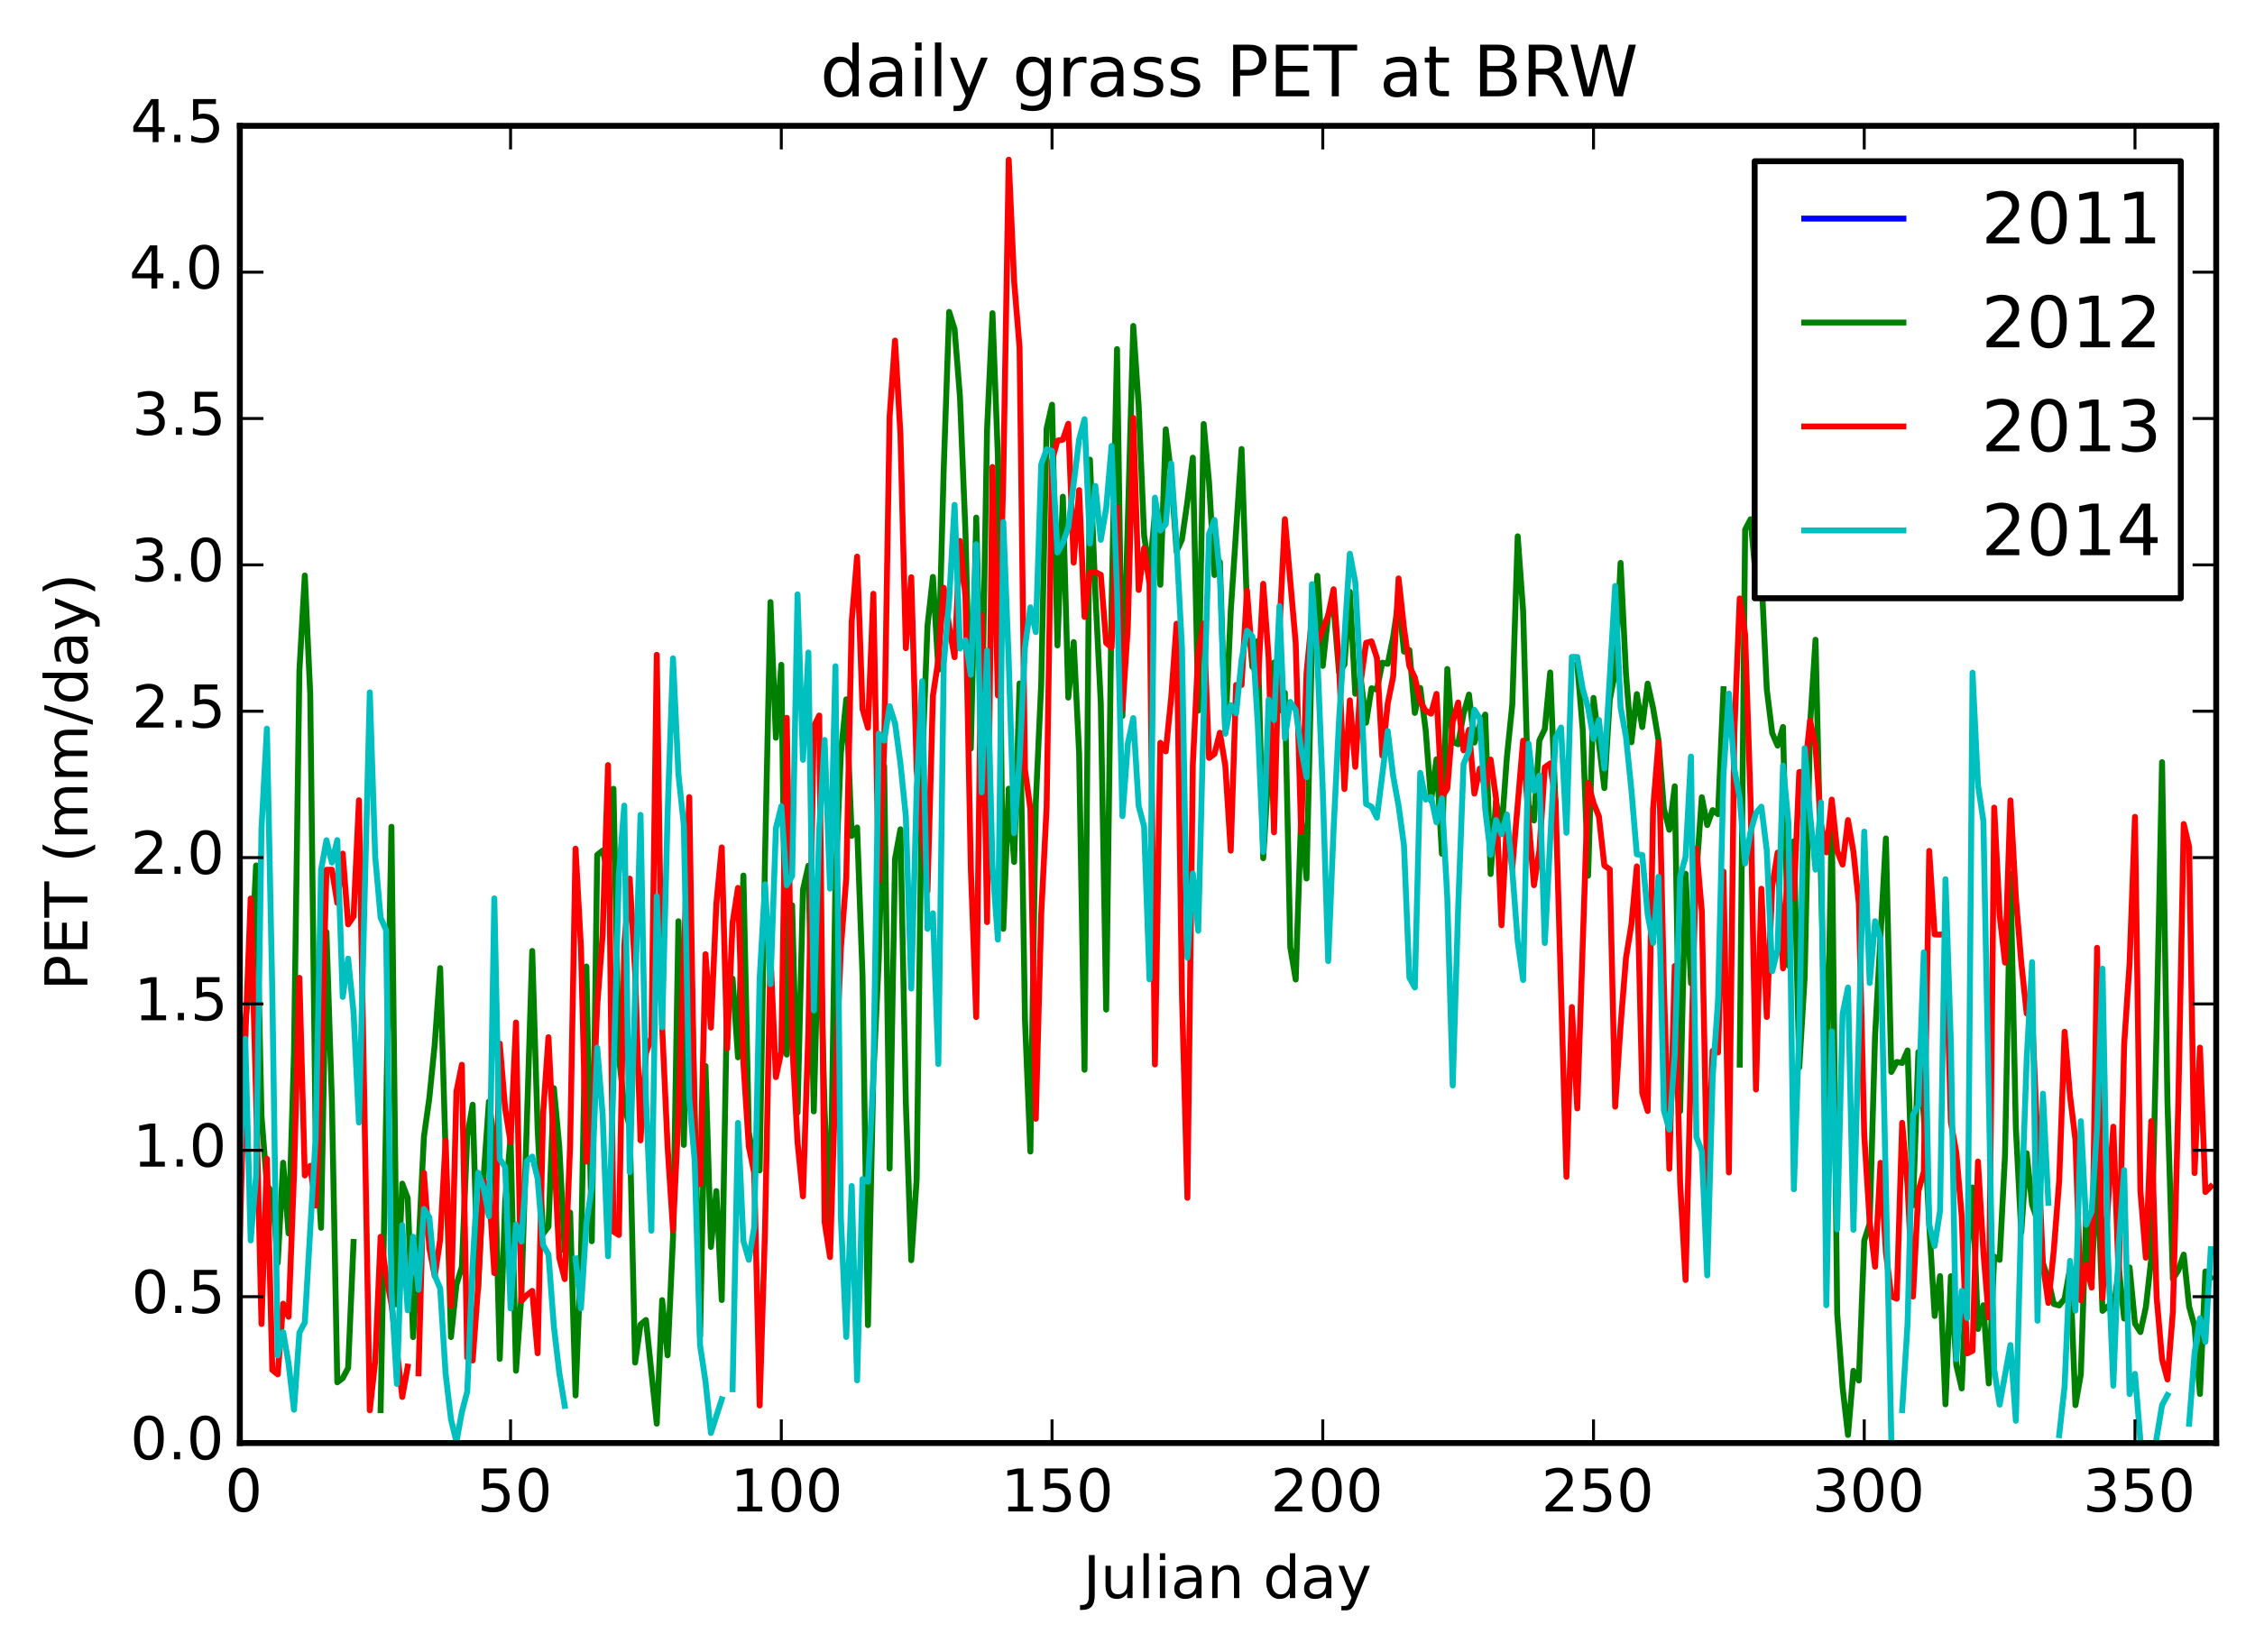 <?xml version="1.0" encoding="utf-8" standalone="no"?>
<!DOCTYPE svg PUBLIC "-//W3C//DTD SVG 1.1//EN"
  "http://www.w3.org/Graphics/SVG/1.1/DTD/svg11.dtd">
<!-- Created with matplotlib (http://matplotlib.org/) -->
<svg height="280pt" version="1.1" viewBox="0 0 382 280" width="382pt" xmlns="http://www.w3.org/2000/svg" xmlns:xlink="http://www.w3.org/1999/xlink">
 <defs>
  <style type="text/css">
*{stroke-linecap:butt;stroke-linejoin:round;}
  </style>
 </defs>
 <g id="figure_1">
  <g id="patch_1">
   <path d="
M0 280.074
L382.628 280.074
L382.628 0
L0 0
z
" style="fill:#ffffff;"/>
  </g>
  <g id="axes_1">
   <g id="patch_2">
    <path d="
M40.628 244.518
L375.428 244.518
L375.428 21.318
L40.628 21.318
z
" style="fill:#ffffff;"/>
   </g>
   <g id="line2d_1">
    <path clip-path="url(#p2d16512a00)" d="
M0 0" style="fill:none;stroke:#0000ff;stroke-linecap:square;"/>
   </g>
   <g id="line2d_2">
    <path clip-path="url(#p2d16512a00)" d="
M40.628 187.329
L41.545 173.123
L42.463 165.29
L43.38 146.646
L44.297 189.109
L45.214 200.816
L46.132 202.15
L47.049 213.991
L47.966 197.02
L48.883 208.997
L49.801 178.477
L50.718 113.66
L51.635 97.514
L52.553 117.61
L53.47 192.931
L54.387 208.055
L55.304 157.934
L56.221 186.453
L57.139 234.235
L58.056 233.523
L58.973 231.797
L59.891 210.441
M64.477 238.953
L66.311 140.096
L67.229 221.049
L68.146 200.562
L69.063 203.002
L69.981 226.57
L70.898 211.324
L71.815 192.63
L72.732 186.045
L73.65 176.884
L74.567 164.036
L76.401 226.563
L77.319 217.691
L78.236 214.668
L79.153 192.51
L80.07 187.184
L80.988 218.509
L81.905 199.705
L82.822 186.668
L83.739 193.632
L84.657 230.265
L85.574 203.57
L86.491 192.636
L87.408 232.264
L88.326 219.53
L90.16 161.134
L91.077 191.406
L91.995 209.071
L92.912 207.858
L93.829 184.389
L94.746 194.328
L95.664 211.998
L96.581 205.457
L97.498 236.46
L98.415 213.052
L99.333 163.771
L100.25 210.322
L101.167 144.864
L102.085 144.133
L103.002 147.777
L103.919 133.652
L104.836 178.839
L105.754 187.475
L106.671 190.847
L107.588 230.887
L108.505 224.438
L109.423 223.667
L111.257 241.246
L112.174 220.3
L113.092 229.665
L114.009 209.756
L114.926 156.105
L115.843 194.003
L116.761 149.31
L118.595 226.402
L119.513 180.631
L120.43 211.297
L121.347 201.826
L122.264 220.292
L123.182 168.418
L124.099 165.827
L125.016 179.168
L125.933 148.358
L126.851 191.826
L127.768 197.132
L128.685 198.334
L129.602 145.017
L130.52 102.02
L131.437 125.009
L132.354 112.648
L133.271 178.705
L134.189 153.385
L135.106 188.535
L136.023 150.776
L136.94 146.698
L137.858 188.325
L138.775 152.807
L139.692 188.193
L140.609 208.565
L141.527 149.423
L142.444 127.605
L143.361 118.502
L144.279 141.647
L145.196 140.214
L146.113 165.388
L147.03 224.55
L147.948 182.238
L148.865 162.591
L149.782 129.813
L150.699 198.007
L151.617 145.52
L152.534 140.524
L153.451 186.87
L154.368 213.544
L155.286 199.79
L156.203 130.012
L157.12 106.029
L158.037 97.752
L158.955 113.501
L159.872 79.29
L160.789 52.846
L161.706 55.767
L162.624 67.326
L163.541 89.866
L164.458 126.855
L165.376 87.705
L166.293 124.654
L167.21 72.744
L168.127 53.07
L169.045 77.424
L169.962 157.391
L170.879 133.641
L171.796 146.055
L172.714 115.809
L173.631 172.8
L174.548 195.131
L175.465 136.017
L176.383 115.899
L177.3 72.593
L178.217 68.576
L179.134 109.368
L180.052 84.165
L180.969 118.211
L181.886 108.798
L182.803 127.617
L183.721 181.273
L184.638 77.888
L185.555 100.534
L186.473 119.113
L187.39 171.075
L188.307 102.016
L189.224 59.153
L190.142 121.321
L191.976 55.228
L192.893 68.767
L193.811 90.697
L194.728 97.209
L195.645 86.902
L196.562 99.091
L197.48 72.743
L198.397 80.433
L199.314 93.429
L200.231 91.397
L201.149 84.969
L202.066 77.551
L202.983 120.416
L203.9 71.838
L204.818 81.772
L205.735 97.439
L206.652 95.229
L207.569 124.154
L208.487 103.607
L210.321 76.083
L211.239 102.899
L212.156 112.999
L213.073 108.612
L213.99 145.422
L214.908 130.241
L215.825 112.267
L216.742 120.403
L217.659 117.399
L218.577 160.527
L219.494 165.983
L220.411 138.446
L221.328 148.865
L222.246 109.098
L223.163 97.563
L224.08 112.827
L224.997 104.206
L225.915 102.894
L226.832 113.917
L227.749 112.613
L228.666 100.282
L229.584 117.564
L230.501 114.875
L231.418 122.46
L232.336 116.631
L233.253 116.845
L234.17 112.282
L235.087 112.483
L236.005 107.91
L236.922 101.77
L237.839 110.412
L238.756 110.158
L239.674 120.805
L240.591 116.568
L241.508 123.688
L242.425 135.673
L243.343 128.661
L244.26 144.671
L245.177 113.356
L246.094 125.702
L247.012 126.116
L247.929 120.91
L248.846 117.689
L249.763 125.827
L250.681 122.837
L251.598 121.079
L252.515 148.099
L253.433 135.75
L254.35 140.938
L255.267 128.325
L256.184 119.371
L257.102 90.873
L258.019 103.543
L258.936 136.444
L259.853 139.036
L260.771 125.463
L261.688 123.558
L262.605 113.949
L263.522 136.71
M267.191 112.632
L268.109 123.549
L269.026 148.392
L269.943 118.257
L271.778 133.539
L272.695 118.601
L273.612 113.868
L274.529 95.383
L275.447 114.204
L276.364 125.774
L277.281 117.616
L278.199 123.205
L279.116 115.833
L280.033 119.962
L280.95 125.433
L281.868 137.029
L282.785 140.603
L283.702 133.227
L284.619 188.293
L285.537 148.045
L286.454 166.617
L287.371 148.052
L288.288 135.088
L289.206 139.809
L290.123 137.271
L291.04 137.969
L291.957 116.777
M294.709 180.399
L295.626 89.748
L296.544 87.987
L297.461 98.095
L298.378 97.195
L299.296 116.824
L300.213 124.212
L301.13 126.349
L302.047 123.181
L302.965 163.624
L303.882 142.556
L304.799 180.866
L305.716 165.555
L306.634 122.753
L307.551 108.399
L309.385 188.044
L310.303 138.767
L311.22 222.504
L312.137 235.07
L313.054 243.16
L313.972 232.278
L314.889 233.932
L315.806 210.207
L316.723 207.326
L317.641 175.474
L319.475 142.073
L320.393 181.641
L321.31 179.943
L322.227 180.115
L323.144 177.991
L324.062 204.241
L324.979 178.258
L325.896 189.206
L326.813 207.443
L327.731 222.986
L328.648 216.226
L329.565 237.96
L330.482 216.255
L331.4 231.303
L332.317 235.274
L333.234 212.938
L334.151 201.213
L335.069 225.201
L335.986 221.171
L336.903 234.428
L337.82 212.93
L338.738 213.485
L339.655 195.703
L340.572 148.04
L341.489 191.147
L342.407 208.827
L343.324 195.414
L344.241 204.14
L345.159 206.818
L346.076 214.071
L346.993 216.819
L347.91 220.959
L348.828 221.201
L349.745 220.062
L350.662 214.94
L351.579 238.105
L352.497 232.872
L353.414 205.511
L354.331 216.779
L355.248 197.237
L356.166 222.124
L357.083 221.352
L358 222.522
L358.917 214.754
L359.835 223.424
L360.752 214.76
L361.669 224.278
L362.586 225.723
L363.504 221.534
L364.421 213.363
L365.338 174.081
L366.256 129.15
L367.173 186.844
L368.09 216.716
L369.007 215.261
L369.925 212.596
L370.842 221.396
L371.759 224.723
L372.676 236.222
L373.594 215.44
L374.511 216.531
L374.511 216.531" style="fill:none;stroke:#008000;stroke-linecap:square;"/>
   </g>
   <g id="line2d_3">
    <path clip-path="url(#p2d16512a00)" d="
M40.628 209.595
L41.545 176.226
L42.463 152.255
L43.38 185.87
L44.297 224.347
L45.214 196.348
L46.132 232.144
L47.049 232.884
L47.966 220.905
L48.883 223.124
L49.801 199.096
L50.718 165.687
L51.635 199.181
L52.553 197.556
L53.47 204.298
L54.387 181.187
L55.304 147.386
L56.221 147.361
L57.139 152.99
L58.056 144.642
L58.973 156.642
L59.891 155.294
L60.808 135.602
L62.642 238.974
L63.56 230.664
L64.477 209.568
L65.394 216.024
L66.311 220.985
L68.146 236.717
L69.063 231.573
M70.898 232.715
L71.815 198.749
L72.732 211.486
L73.65 216.236
L74.567 210.04
L75.484 193.286
L76.401 221.288
L77.319 184.967
L78.236 180.423
L79.153 230.046
L80.07 230.537
L80.988 218.011
L81.905 200.084
L82.822 201.304
L83.739 215.724
L84.657 176.831
L85.574 187.878
L86.491 193.558
L87.408 173.264
L88.326 220.469
L89.243 219.465
L90.16 218.732
L91.077 229.307
L91.995 188.823
L92.912 175.756
L94.746 213.148
L95.664 216.741
L96.581 194.118
L97.498 143.806
L98.415 160.519
L99.333 196.826
L100.25 192.796
L101.167 170.431
L102.085 158.351
L103.002 129.648
L103.919 208.685
L104.836 209.268
L105.754 160.176
L106.671 148.878
L107.588 164.674
L108.505 193.235
L109.423 178.48
L110.34 175.81
L111.257 110.951
L112.174 174.094
L113.092 194.324
L114.009 208.429
L114.926 189.086
L116.761 135.065
L117.678 192.087
L118.595 200.661
L119.513 161.679
L120.43 174.129
L121.347 153.149
L122.264 143.594
L123.182 177.656
L124.099 156.351
L125.016 150.451
L125.933 180.153
L126.851 194.28
L127.768 198.763
L128.685 238.155
L129.602 208.114
L130.52 161.707
L131.437 182.522
L132.354 178.185
L133.271 121.627
L134.189 176.658
L135.106 193.579
L136.023 202.719
L136.94 174.732
L137.858 123.087
L138.775 121.237
L139.692 207.084
L140.609 213.009
L141.527 183.247
L142.444 160.69
L143.361 148.729
L144.279 105.347
L145.196 94.316
L146.113 120.145
L147.03 123.323
L147.948 100.616
L148.865 149.286
L149.782 126.313
L150.699 70.623
L151.617 57.71
L152.534 73.532
L153.451 109.838
L154.368 97.813
L155.286 130.467
L157.12 150.979
L158.037 117.876
L158.955 111.847
L159.872 99.594
L160.789 106.25
L161.706 111.36
L162.624 91.663
L163.541 100.973
L164.458 147.137
L165.376 172.342
L166.293 104.201
L167.21 156.251
L168.127 79.13
L169.045 117.85
L169.962 80.644
L170.879 27.059
L171.796 47.708
L172.714 58.909
L173.631 130.432
L174.548 137.05
L175.465 189.576
L176.383 154.927
L177.3 136.765
L178.217 78.029
L179.134 74.667
L180.052 74.49
L180.969 71.808
L181.886 95.34
L182.803 83.049
L183.721 104.537
L184.638 96.993
L185.555 96.942
L186.473 97.393
L187.39 108.956
L188.307 109.704
L189.224 85.922
L190.142 120.242
L191.059 106.161
L191.976 70.808
L192.893 99.968
L193.811 92.882
L194.728 98.87
L195.645 180.367
L196.562 125.861
L197.48 127.319
L198.397 118.281
L199.314 105.686
L200.231 168.821
L201.149 202.971
L202.066 129.546
L202.983 110.594
L203.9 105.664
L204.818 128.424
L205.735 127.75
L206.652 124.163
L207.569 129.753
L208.487 144.142
L209.404 116.071
L210.321 116.067
L211.239 100.077
L212.156 111.777
L213.073 116.176
L213.99 98.92
L214.908 111.535
L215.825 141.037
L216.742 106.566
L217.659 87.972
L219.494 108.962
L220.411 140.965
L221.328 114.052
L222.246 104.571
L223.163 109.047
L224.997 104.269
L225.915 99.849
L226.832 112.669
L227.749 133.697
L228.666 118.678
L229.584 129.939
L230.501 115.584
L231.418 108.927
L232.336 108.672
L233.253 111.489
L234.17 128.053
L235.087 119.179
L236.005 114.636
L236.922 98.017
L237.839 106.428
L238.756 112.91
L239.674 114.792
L240.591 118.887
L241.508 120.461
L242.425 120.924
L243.343 117.57
L244.26 135.087
L245.177 133.611
L246.094 122.318
L247.012 119.036
L247.929 127.15
L248.846 123.663
L249.763 134.467
L250.681 130.232
L251.598 133.468
L252.515 128.708
L253.433 135.309
L254.35 156.785
L255.267 139.389
L256.184 147.067
L258.019 125.503
L258.936 138.883
L259.853 150
L260.771 144.158
L261.688 130.027
L262.605 129.362
L263.522 135.932
L265.357 199.417
L266.274 170.637
L267.191 187.825
L269.026 132.656
L269.943 136.062
L270.86 138.358
L271.778 146.653
L272.695 147.308
L273.612 187.525
L274.529 173.802
L275.447 162.294
L276.364 156.648
L277.281 146.801
L278.199 185.2
L279.116 188.251
L280.033 137.092
L280.95 125.781
L281.868 166.915
L282.785 198.046
L283.702 163.683
L284.619 200.523
L285.537 216.893
L287.371 143.753
L288.288 154.415
L289.206 201.524
L290.123 178.076
L291.04 178.344
L291.957 147.68
L292.875 198.669
L293.792 124.346
L294.709 101.399
L295.626 107.486
L296.544 135.644
L297.461 184.615
L298.378 150.601
L299.296 172.322
L300.213 150.17
L301.13 144.475
L302.047 164.094
L302.965 144.192
L303.882 152.209
L304.799 130.82
L305.716 130.736
L306.634 122.098
L307.551 126.505
L308.468 139.542
L309.385 144.434
L310.303 135.489
L311.22 144.217
L312.137 146.501
L313.054 138.965
L313.972 144.295
L314.889 153.051
L315.806 192.336
L316.723 206.944
L317.641 214.64
L318.558 197.037
L319.475 212.234
L320.393 219.674
L321.31 220.063
L322.227 190.264
L323.144 200.892
L324.062 219.707
L324.979 201.836
L325.896 198.556
L326.813 144.183
L327.731 158.342
L328.648 158.377
L329.565 158.238
L330.482 190.164
L331.4 195.311
L332.317 206.083
L333.234 229.338
L334.151 228.901
L335.069 196.822
L335.986 212.139
L336.903 223.246
L337.82 136.843
L338.738 154.999
L339.655 163.109
L340.572 135.624
L341.489 152.066
L342.407 163.145
L343.324 171.733
L344.241 172.324
L346.076 214.316
L346.993 220.783
L347.91 211.945
L348.828 200.098
L349.745 174.827
L350.662 185.66
L351.579 193.159
L352.497 220.35
L353.414 214.306
L354.331 218.184
L355.248 160.607
L356.166 219.964
L357.083 204.248
L358 190.912
L358.917 216.731
L359.835 176.99
L360.752 163.208
L361.669 138.411
L362.586 201.76
L363.504 213.116
L364.421 189.989
L365.338 219.856
L366.256 230.322
L367.173 233.747
L368.09 222.262
L369.007 186.903
L369.925 139.627
L370.842 143.49
L371.759 198.772
L372.676 177.512
L373.594 201.987
L374.511 201.059
L374.511 201.059" style="fill:none;stroke:#ff0000;stroke-linecap:square;"/>
   </g>
   <g id="line2d_4">
    <path clip-path="url(#p2d16512a00)" d="
M40.628 198.012
L41.545 176.025
L42.463 210.199
L43.38 199.19
L44.297 140.364
L45.214 123.461
L46.132 168.223
L47.049 229.685
L47.966 225.721
L48.883 231.024
L49.801 238.879
L50.718 225.823
L51.635 224.074
L53.47 192.782
L54.387 147.394
L55.304 142.373
L56.221 146.166
L57.139 142.359
L58.056 168.924
L58.973 162.432
L59.891 171.524
L60.808 190.216
L62.642 117.319
L63.56 145.154
L64.477 155.502
L65.394 157.555
L66.311 218.905
L67.229 234.503
L68.146 207.6
L69.063 222.028
L69.981 209.57
L70.898 218.548
L71.815 204.858
L72.732 206.285
L73.65 216.141
L74.567 218.325
L75.484 232.756
L76.401 240.527
L77.319 244.31
L78.236 239.292
L79.153 235.798
L80.07 214.186
L80.988 198.712
L81.905 201.193
L82.822 206.087
L83.739 152.229
L84.657 196.4
L85.574 197.764
L86.491 221.716
L87.408 207.479
L88.326 210.377
L89.243 196.757
L90.16 195.985
L91.077 199.719
L91.995 210.933
L92.912 212.589
L93.829 224.821
L94.746 232.626
L95.664 238.217
M97.498 213.251
L98.415 221.699
L99.333 207.315
L100.25 201.149
L101.167 177.521
L102.085 188.825
L103.002 212.873
L103.919 183.089
L104.836 148.16
L105.754 136.506
L106.671 198.628
L108.505 138.076
L109.423 185.956
L110.34 208.544
L111.257 151.862
L112.174 174.081
L113.092 137.882
L114.009 111.557
L114.926 131.204
L115.843 139.866
L116.761 186.098
L117.678 196.673
L118.595 227.976
L119.513 234.102
L120.43 242.822
L122.264 237.115
M124.099 235.404
L125.016 190.27
L125.933 210.263
L126.851 213.476
L127.768 207.925
L128.685 165.892
L129.602 149.827
L130.52 166.76
L131.437 140.363
L132.354 136.615
L133.271 150.005
L134.189 148.447
L135.106 100.721
L136.023 128.747
L136.94 110.566
L137.858 171.213
L138.775 140.483
L139.692 125.389
L140.609 150.584
L141.527 112.896
L142.444 206.415
L143.361 226.55
L144.279 200.973
L145.196 233.898
L146.113 199.803
L147.03 200.241
L147.948 182.53
L148.865 124.324
L149.782 125.507
L150.699 119.66
L151.617 122.553
L152.534 129.357
L153.451 138.336
L154.368 167.506
L155.286 133.774
L156.203 115.441
L157.12 157.386
L158.037 154.755
L158.955 180.303
L159.872 112.565
L160.789 101.685
L161.706 85.549
L162.624 109.904
L163.541 108.492
L164.458 114.339
L165.376 92.213
L166.293 134.276
L167.21 110.233
L168.127 146.722
L169.045 159.209
L169.962 88.459
L170.879 112.046
L171.796 141.174
L172.714 128.813
L173.631 109.658
L174.548 102.898
L175.465 107.111
L176.383 78.692
L177.3 76.145
L178.217 76.406
L179.134 93.623
L180.052 92.014
L180.969 89.373
L182.803 74.467
L183.721 71.027
L184.638 92.105
L185.555 82.345
L186.473 91.475
L187.39 86.109
L188.307 75.56
L189.224 100.043
L190.142 138.304
L191.059 126.004
L191.976 121.671
L192.893 136.572
L193.811 140.063
L194.728 165.944
L195.645 84.319
L196.562 89.905
L197.48 88.813
L198.397 78.531
L199.314 92.389
L200.231 109.935
L201.149 162.28
L202.066 148.005
L202.983 157.72
L203.9 121.315
L204.818 90.459
L205.735 88.106
L206.652 97.442
L207.569 124.334
L208.487 119.49
L209.404 120.87
L210.321 111.838
L211.239 106.871
L212.156 107.862
L213.073 122.737
L213.99 144.373
L214.908 118.537
L215.825 122.006
L216.742 102.695
L217.659 125.095
L218.577 118.943
L219.494 120.296
L220.411 126.815
L221.328 131.685
L222.246 98.981
L223.163 111.319
L224.08 133.892
L224.997 162.856
L225.915 140.401
L226.832 122.103
L228.666 93.823
L229.584 98.619
L230.501 115.642
L231.418 136.243
L232.336 136.7
L233.253 138.549
L235.087 123.869
L236.005 131.517
L236.922 136.533
L237.839 143.298
L238.756 165.678
L239.674 167.329
L240.591 130.96
L241.508 135.491
L242.425 135.038
L243.343 139.343
L244.26 135.272
L245.177 152.283
L246.094 183.938
L247.012 153.979
L247.929 129.462
L248.846 127.253
L249.763 120.289
L250.681 121.744
L251.598 137.123
L252.515 144.84
L253.433 138.956
L254.35 141.367
L255.267 138.018
L256.184 147.469
L257.102 159.55
L258.019 166.075
L258.936 126.009
L259.853 134.007
L260.771 131.41
L261.688 159.798
L263.522 125.043
L264.44 123.284
L265.357 141.118
L266.274 111.309
L267.191 111.324
L268.109 116.701
L269.026 119.953
L269.943 125.211
L270.86 121.993
L271.778 130.215
L273.612 99.288
L274.529 119.876
L275.447 124.867
L276.364 133.902
L277.281 144.77
L278.199 144.864
L279.116 154.956
L280.033 159.788
L280.95 148.556
L281.868 188.177
L282.785 191.417
L283.702 178.733
L284.619 148.542
L285.537 145.187
L286.454 128.194
L287.371 192.688
L288.288 195.018
L289.206 216.118
L290.123 182.579
L291.04 169.51
L291.957 131.219
L292.875 117.516
L293.792 130.226
L294.709 135.288
L295.626 146.321
L296.544 140.977
L297.461 137.771
L298.378 136.686
L299.296 144.096
L300.213 164.575
L301.13 160.95
L302.047 129.731
L302.965 139.469
L303.882 201.529
L304.799 174.197
L305.716 126.781
L306.634 138.058
L307.551 147.371
L308.468 135.968
L309.385 221.171
L310.303 174.786
L311.22 208.327
L312.137 171.82
L313.054 167.33
L313.972 208.383
L315.806 140.907
L316.723 166.564
L317.641 156.096
L318.558 159.049
L320.393 243.864
M322.227 238.941
L323.144 224.298
L324.062 188.911
L324.979 187.335
L325.896 161.368
L326.813 207.627
L327.731 211.117
L328.648 205.149
L329.565 148.988
L330.482 176.703
L331.4 230.299
L332.317 218.743
L333.234 223.345
L334.151 113.988
L335.069 132.965
L335.986 139.1
L337.82 232.032
L338.738 238.015
L340.572 227.916
L341.489 240.747
L342.407 205.374
L343.324 179.447
L344.241 163.032
L345.159 223.791
L346.076 185.314
L346.993 203.807
M348.828 243.177
L349.745 234.912
L350.662 213.653
L351.579 222.091
L352.497 189.99
L353.414 207.526
L354.331 205.271
L355.248 191.083
L356.166 164.141
L357.083 212.643
L358 234.802
L358.917 210.806
L359.835 198.26
L360.752 236.222
L361.669 232.801
L362.586 244.083
M365.338 243.589
L366.256 238.097
L367.173 236.402
M370.842 241.256
L371.759 229.286
L372.676 223.38
L373.594 227.37
L374.511 211.667
L374.511 211.667" style="fill:none;stroke:#00bfbf;stroke-linecap:square;"/>
   </g>
   <g id="patch_3">
    <path d="
M40.628 244.518
L40.628 21.318" style="fill:none;stroke:#000000;stroke-linecap:square;stroke-linejoin:miter;"/>
   </g>
   <g id="patch_4">
    <path d="
M375.428 244.518
L375.428 21.318" style="fill:none;stroke:#000000;stroke-linecap:square;stroke-linejoin:miter;"/>
   </g>
   <g id="patch_5">
    <path d="
M40.628 21.318
L375.428 21.318" style="fill:none;stroke:#000000;stroke-linecap:square;stroke-linejoin:miter;"/>
   </g>
   <g id="patch_6">
    <path d="
M40.628 244.518
L375.428 244.518" style="fill:none;stroke:#000000;stroke-linecap:square;stroke-linejoin:miter;"/>
   </g>
   <g id="matplotlib.axis_1">
    <g id="xtick_1">
     <g id="line2d_5">
      <defs>
       <path d="
M0 0
L0 -4" id="mc7db9fdffb" style="stroke:#000000;stroke-width:0.5;"/>
      </defs>
      <g>
       <use style="stroke:#000000;stroke-width:0.5;" x="40.628" xlink:href="#mc7db9fdffb" y="244.518"/>
      </g>
     </g>
     <g id="line2d_6">
      <defs>
       <path d="
M0 0
L0 4" id="m5a7d422ac3" style="stroke:#000000;stroke-width:0.5;"/>
      </defs>
      <g>
       <use style="stroke:#000000;stroke-width:0.5;" x="40.628" xlink:href="#m5a7d422ac3" y="21.318"/>
      </g>
     </g>
     <g id="text_1">
      <!-- 0 -->
      <defs>
       <path d="
M31.781 66.406
Q24.172 66.406 20.328 58.906
Q16.5 51.422 16.5 36.375
Q16.5 21.391 20.328 13.891
Q24.172 6.391 31.781 6.391
Q39.453 6.391 43.281 13.891
Q47.125 21.391 47.125 36.375
Q47.125 51.422 43.281 58.906
Q39.453 66.406 31.781 66.406
M31.781 74.219
Q44.047 74.219 50.516 64.516
Q56.984 54.828 56.984 36.375
Q56.984 17.969 50.516 8.266
Q44.047 -1.422 31.781 -1.422
Q19.531 -1.422 13.062 8.266
Q6.594 17.969 6.594 36.375
Q6.594 54.828 13.062 64.516
Q19.531 74.219 31.781 74.219" id="BitstreamVeraSans-Roman-30"/>
      </defs>
      <g transform="translate(38.109 256.117)scale(0.1 -0.1)">
       <use xlink:href="#BitstreamVeraSans-Roman-30"/>
      </g>
     </g>
    </g>
    <g id="xtick_2">
     <g id="line2d_7">
      <g>
       <use style="stroke:#000000;stroke-width:0.5;" x="86.491" xlink:href="#mc7db9fdffb" y="244.518"/>
      </g>
     </g>
     <g id="line2d_8">
      <g>
       <use style="stroke:#000000;stroke-width:0.5;" x="86.491" xlink:href="#m5a7d422ac3" y="21.318"/>
      </g>
     </g>
     <g id="text_2">
      <!-- 50 -->
      <defs>
       <path d="
M10.797 72.906
L49.516 72.906
L49.516 64.594
L19.828 64.594
L19.828 46.734
Q21.969 47.469 24.109 47.828
Q26.266 48.188 28.422 48.188
Q40.625 48.188 47.75 41.5
Q54.891 34.812 54.891 23.391
Q54.891 11.625 47.562 5.094
Q40.234 -1.422 26.906 -1.422
Q22.312 -1.422 17.547 -0.641
Q12.797 0.141 7.719 1.703
L7.719 11.625
Q12.109 9.234 16.797 8.062
Q21.484 6.891 26.703 6.891
Q35.156 6.891 40.078 11.328
Q45.016 15.766 45.016 23.391
Q45.016 31 40.078 35.438
Q35.156 39.891 26.703 39.891
Q22.75 39.891 18.812 39.016
Q14.891 38.141 10.797 36.281
z
" id="BitstreamVeraSans-Roman-35"/>
      </defs>
      <g transform="translate(80.847 256.117)scale(0.1 -0.1)">
       <use xlink:href="#BitstreamVeraSans-Roman-35"/>
       <use x="63.623" xlink:href="#BitstreamVeraSans-Roman-30"/>
      </g>
     </g>
    </g>
    <g id="xtick_3">
     <g id="line2d_9">
      <g>
       <use style="stroke:#000000;stroke-width:0.5;" x="132.354" xlink:href="#mc7db9fdffb" y="244.518"/>
      </g>
     </g>
     <g id="line2d_10">
      <g>
       <use style="stroke:#000000;stroke-width:0.5;" x="132.354" xlink:href="#m5a7d422ac3" y="21.318"/>
      </g>
     </g>
     <g id="text_3">
      <!-- 100 -->
      <defs>
       <path d="
M12.406 8.297
L28.516 8.297
L28.516 63.922
L10.984 60.406
L10.984 69.391
L28.422 72.906
L38.281 72.906
L38.281 8.297
L54.391 8.297
L54.391 0
L12.406 0
z
" id="BitstreamVeraSans-Roman-31"/>
      </defs>
      <g transform="translate(123.692 256.117)scale(0.1 -0.1)">
       <use xlink:href="#BitstreamVeraSans-Roman-31"/>
       <use x="63.623" xlink:href="#BitstreamVeraSans-Roman-30"/>
       <use x="127.246" xlink:href="#BitstreamVeraSans-Roman-30"/>
      </g>
     </g>
    </g>
    <g id="xtick_4">
     <g id="line2d_11">
      <g>
       <use style="stroke:#000000;stroke-width:0.5;" x="178.217" xlink:href="#mc7db9fdffb" y="244.518"/>
      </g>
     </g>
     <g id="line2d_12">
      <g>
       <use style="stroke:#000000;stroke-width:0.5;" x="178.217" xlink:href="#m5a7d422ac3" y="21.318"/>
      </g>
     </g>
     <g id="text_4">
      <!-- 150 -->
      <g transform="translate(169.555 256.117)scale(0.1 -0.1)">
       <use xlink:href="#BitstreamVeraSans-Roman-31"/>
       <use x="63.623" xlink:href="#BitstreamVeraSans-Roman-35"/>
       <use x="127.246" xlink:href="#BitstreamVeraSans-Roman-30"/>
      </g>
     </g>
    </g>
    <g id="xtick_5">
     <g id="line2d_13">
      <g>
       <use style="stroke:#000000;stroke-width:0.5;" x="224.08" xlink:href="#mc7db9fdffb" y="244.518"/>
      </g>
     </g>
     <g id="line2d_14">
      <g>
       <use style="stroke:#000000;stroke-width:0.5;" x="224.08" xlink:href="#m5a7d422ac3" y="21.318"/>
      </g>
     </g>
     <g id="text_5">
      <!-- 200 -->
      <defs>
       <path d="
M19.188 8.297
L53.609 8.297
L53.609 0
L7.328 0
L7.328 8.297
Q12.938 14.109 22.625 23.891
Q32.328 33.688 34.812 36.531
Q39.547 41.844 41.422 45.531
Q43.312 49.219 43.312 52.781
Q43.312 58.594 39.234 62.25
Q35.156 65.922 28.609 65.922
Q23.969 65.922 18.812 64.312
Q13.672 62.703 7.812 59.422
L7.812 69.391
Q13.766 71.781 18.938 73
Q24.125 74.219 28.422 74.219
Q39.75 74.219 46.484 68.547
Q53.219 62.891 53.219 53.422
Q53.219 48.922 51.531 44.891
Q49.859 40.875 45.406 35.406
Q44.188 33.984 37.641 27.219
Q31.109 20.453 19.188 8.297" id="BitstreamVeraSans-Roman-32"/>
      </defs>
      <g transform="translate(215.235 256.117)scale(0.1 -0.1)">
       <use xlink:href="#BitstreamVeraSans-Roman-32"/>
       <use x="63.623" xlink:href="#BitstreamVeraSans-Roman-30"/>
       <use x="127.246" xlink:href="#BitstreamVeraSans-Roman-30"/>
      </g>
     </g>
    </g>
    <g id="xtick_6">
     <g id="line2d_15">
      <g>
       <use style="stroke:#000000;stroke-width:0.5;" x="269.943" xlink:href="#mc7db9fdffb" y="244.518"/>
      </g>
     </g>
     <g id="line2d_16">
      <g>
       <use style="stroke:#000000;stroke-width:0.5;" x="269.943" xlink:href="#m5a7d422ac3" y="21.318"/>
      </g>
     </g>
     <g id="text_6">
      <!-- 250 -->
      <g transform="translate(261.098 256.117)scale(0.1 -0.1)">
       <use xlink:href="#BitstreamVeraSans-Roman-32"/>
       <use x="63.623" xlink:href="#BitstreamVeraSans-Roman-35"/>
       <use x="127.246" xlink:href="#BitstreamVeraSans-Roman-30"/>
      </g>
     </g>
    </g>
    <g id="xtick_7">
     <g id="line2d_17">
      <g>
       <use style="stroke:#000000;stroke-width:0.5;" x="315.806" xlink:href="#mc7db9fdffb" y="244.518"/>
      </g>
     </g>
     <g id="line2d_18">
      <g>
       <use style="stroke:#000000;stroke-width:0.5;" x="315.806" xlink:href="#m5a7d422ac3" y="21.318"/>
      </g>
     </g>
     <g id="text_7">
      <!-- 300 -->
      <defs>
       <path d="
M40.578 39.312
Q47.656 37.797 51.625 33
Q55.609 28.219 55.609 21.188
Q55.609 10.406 48.188 4.484
Q40.766 -1.422 27.094 -1.422
Q22.516 -1.422 17.656 -0.516
Q12.797 0.391 7.625 2.203
L7.625 11.719
Q11.719 9.328 16.594 8.109
Q21.484 6.891 26.812 6.891
Q36.078 6.891 40.938 10.547
Q45.797 14.203 45.797 21.188
Q45.797 27.641 41.281 31.266
Q36.766 34.906 28.719 34.906
L20.219 34.906
L20.219 43.016
L29.109 43.016
Q36.375 43.016 40.234 45.922
Q44.094 48.828 44.094 54.297
Q44.094 59.906 40.109 62.906
Q36.141 65.922 28.719 65.922
Q24.656 65.922 20.016 65.031
Q15.375 64.156 9.812 62.312
L9.812 71.094
Q15.438 72.656 20.344 73.438
Q25.25 74.219 29.594 74.219
Q40.828 74.219 47.359 69.109
Q53.906 64.016 53.906 55.328
Q53.906 49.266 50.438 45.094
Q46.969 40.922 40.578 39.312" id="BitstreamVeraSans-Roman-33"/>
      </defs>
      <g transform="translate(306.976 256.117)scale(0.1 -0.1)">
       <use xlink:href="#BitstreamVeraSans-Roman-33"/>
       <use x="63.623" xlink:href="#BitstreamVeraSans-Roman-30"/>
       <use x="127.246" xlink:href="#BitstreamVeraSans-Roman-30"/>
      </g>
     </g>
    </g>
    <g id="xtick_8">
     <g id="line2d_19">
      <g>
       <use style="stroke:#000000;stroke-width:0.5;" x="361.669" xlink:href="#mc7db9fdffb" y="244.518"/>
      </g>
     </g>
     <g id="line2d_20">
      <g>
       <use style="stroke:#000000;stroke-width:0.5;" x="361.669" xlink:href="#m5a7d422ac3" y="21.318"/>
      </g>
     </g>
     <g id="text_8">
      <!-- 350 -->
      <g transform="translate(352.839 256.117)scale(0.1 -0.1)">
       <use xlink:href="#BitstreamVeraSans-Roman-33"/>
       <use x="63.623" xlink:href="#BitstreamVeraSans-Roman-35"/>
       <use x="127.246" xlink:href="#BitstreamVeraSans-Roman-30"/>
      </g>
     </g>
    </g>
    <g id="text_9">
     <!-- Julian day -->
     <defs>
      <path d="
M9.422 75.984
L18.406 75.984
L18.406 0
L9.422 0
z
" id="BitstreamVeraSans-Roman-6c"/>
      <path d="
M54.891 33.016
L54.891 0
L45.906 0
L45.906 32.719
Q45.906 40.484 42.875 44.328
Q39.844 48.188 33.797 48.188
Q26.516 48.188 22.312 43.547
Q18.109 38.922 18.109 30.906
L18.109 0
L9.078 0
L9.078 54.688
L18.109 54.688
L18.109 46.188
Q21.344 51.125 25.703 53.562
Q30.078 56 35.797 56
Q45.219 56 50.047 50.172
Q54.891 44.344 54.891 33.016" id="BitstreamVeraSans-Roman-6e"/>
      <path d="
M32.172 -5.078
Q28.375 -14.844 24.75 -17.812
Q21.141 -20.797 15.094 -20.797
L7.906 -20.797
L7.906 -13.281
L13.188 -13.281
Q16.891 -13.281 18.938 -11.516
Q21 -9.766 23.484 -3.219
L25.094 0.875
L2.984 54.688
L12.5 54.688
L29.594 11.922
L46.688 54.688
L56.203 54.688
z
" id="BitstreamVeraSans-Roman-79"/>
      <path d="
M34.281 27.484
Q23.391 27.484 19.188 25
Q14.984 22.516 14.984 16.5
Q14.984 11.719 18.141 8.906
Q21.297 6.109 26.703 6.109
Q34.188 6.109 38.703 11.406
Q43.219 16.703 43.219 25.484
L43.219 27.484
z

M52.203 31.203
L52.203 0
L43.219 0
L43.219 8.297
Q40.141 3.328 35.547 0.953
Q30.953 -1.422 24.312 -1.422
Q15.922 -1.422 10.953 3.297
Q6 8.016 6 15.922
Q6 25.141 12.172 29.828
Q18.359 34.516 30.609 34.516
L43.219 34.516
L43.219 35.406
Q43.219 41.609 39.141 45
Q35.062 48.391 27.688 48.391
Q23 48.391 18.547 47.266
Q14.109 46.141 10.016 43.891
L10.016 52.203
Q14.938 54.109 19.578 55.047
Q24.219 56 28.609 56
Q40.484 56 46.344 49.844
Q52.203 43.703 52.203 31.203" id="BitstreamVeraSans-Roman-61"/>
      <path id="BitstreamVeraSans-Roman-20"/>
      <path d="
M8.5 21.578
L8.5 54.688
L17.484 54.688
L17.484 21.922
Q17.484 14.156 20.5 10.266
Q23.531 6.391 29.594 6.391
Q36.859 6.391 41.078 11.031
Q45.312 15.672 45.312 23.688
L45.312 54.688
L54.297 54.688
L54.297 0
L45.312 0
L45.312 8.406
Q42.047 3.422 37.719 1
Q33.406 -1.422 27.688 -1.422
Q18.266 -1.422 13.375 4.438
Q8.5 10.297 8.5 21.578" id="BitstreamVeraSans-Roman-75"/>
      <path d="
M45.406 46.391
L45.406 75.984
L54.391 75.984
L54.391 0
L45.406 0
L45.406 8.203
Q42.578 3.328 38.25 0.953
Q33.938 -1.422 27.875 -1.422
Q17.969 -1.422 11.734 6.484
Q5.516 14.406 5.516 27.297
Q5.516 40.188 11.734 48.094
Q17.969 56 27.875 56
Q33.938 56 38.25 53.625
Q42.578 51.266 45.406 46.391
M14.797 27.297
Q14.797 17.391 18.875 11.75
Q22.953 6.109 30.078 6.109
Q37.203 6.109 41.297 11.75
Q45.406 17.391 45.406 27.297
Q45.406 37.203 41.297 42.844
Q37.203 48.484 30.078 48.484
Q22.953 48.484 18.875 42.844
Q14.797 37.203 14.797 27.297" id="BitstreamVeraSans-Roman-64"/>
      <path d="
M9.812 72.906
L19.672 72.906
L19.672 5.078
Q19.672 -8.109 14.672 -14.062
Q9.672 -20.016 -1.422 -20.016
L-5.172 -20.016
L-5.172 -11.719
L-2.094 -11.719
Q4.438 -11.719 7.125 -8.047
Q9.812 -4.391 9.812 5.078
z
" id="BitstreamVeraSans-Roman-4a"/>
      <path d="
M9.422 54.688
L18.406 54.688
L18.406 0
L9.422 0
z

M9.422 75.984
L18.406 75.984
L18.406 64.594
L9.422 64.594
z
" id="BitstreamVeraSans-Roman-69"/>
     </defs>
     <g transform="translate(183.477 270.795)scale(0.1 -0.1)">
      <use xlink:href="#BitstreamVeraSans-Roman-4a"/>
      <use x="29.492" xlink:href="#BitstreamVeraSans-Roman-75"/>
      <use x="92.871" xlink:href="#BitstreamVeraSans-Roman-6c"/>
      <use x="120.654" xlink:href="#BitstreamVeraSans-Roman-69"/>
      <use x="148.438" xlink:href="#BitstreamVeraSans-Roman-61"/>
      <use x="209.717" xlink:href="#BitstreamVeraSans-Roman-6e"/>
      <use x="273.096" xlink:href="#BitstreamVeraSans-Roman-20"/>
      <use x="304.883" xlink:href="#BitstreamVeraSans-Roman-64"/>
      <use x="368.359" xlink:href="#BitstreamVeraSans-Roman-61"/>
      <use x="429.639" xlink:href="#BitstreamVeraSans-Roman-79"/>
     </g>
    </g>
   </g>
   <g id="matplotlib.axis_2">
    <g id="ytick_1">
     <g id="line2d_21">
      <defs>
       <path d="
M0 0
L4 0" id="md7965d1ba0" style="stroke:#000000;stroke-width:0.5;"/>
      </defs>
      <g>
       <use style="stroke:#000000;stroke-width:0.5;" x="40.628" xlink:href="#md7965d1ba0" y="244.518"/>
      </g>
     </g>
     <g id="line2d_22">
      <defs>
       <path d="
M0 0
L-4 0" id="md9a1c1a7cd" style="stroke:#000000;stroke-width:0.5;"/>
      </defs>
      <g>
       <use style="stroke:#000000;stroke-width:0.5;" x="375.428" xlink:href="#md9a1c1a7cd" y="244.518"/>
      </g>
     </g>
     <g id="text_10">
      <!-- 0.0 -->
      <defs>
       <path d="
M10.688 12.406
L21 12.406
L21 0
L10.688 0
z
" id="BitstreamVeraSans-Roman-2e"/>
      </defs>
      <g transform="translate(22.048 247.278)scale(0.1 -0.1)">
       <use xlink:href="#BitstreamVeraSans-Roman-30"/>
       <use x="63.623" xlink:href="#BitstreamVeraSans-Roman-2e"/>
       <use x="95.41" xlink:href="#BitstreamVeraSans-Roman-30"/>
      </g>
     </g>
    </g>
    <g id="ytick_2">
     <g id="line2d_23">
      <g>
       <use style="stroke:#000000;stroke-width:0.5;" x="40.628" xlink:href="#md7965d1ba0" y="219.718"/>
      </g>
     </g>
     <g id="line2d_24">
      <g>
       <use style="stroke:#000000;stroke-width:0.5;" x="375.428" xlink:href="#md9a1c1a7cd" y="219.718"/>
      </g>
     </g>
     <g id="text_11">
      <!-- 0.5 -->
      <g transform="translate(22.258 222.477)scale(0.1 -0.1)">
       <use xlink:href="#BitstreamVeraSans-Roman-30"/>
       <use x="63.623" xlink:href="#BitstreamVeraSans-Roman-2e"/>
       <use x="95.41" xlink:href="#BitstreamVeraSans-Roman-35"/>
      </g>
     </g>
    </g>
    <g id="ytick_3">
     <g id="line2d_25">
      <g>
       <use style="stroke:#000000;stroke-width:0.5;" x="40.628" xlink:href="#md7965d1ba0" y="194.918"/>
      </g>
     </g>
     <g id="line2d_26">
      <g>
       <use style="stroke:#000000;stroke-width:0.5;" x="375.428" xlink:href="#md9a1c1a7cd" y="194.918"/>
      </g>
     </g>
     <g id="text_12">
      <!-- 1.0 -->
      <g transform="translate(22.488 197.678)scale(0.1 -0.1)">
       <use xlink:href="#BitstreamVeraSans-Roman-31"/>
       <use x="63.623" xlink:href="#BitstreamVeraSans-Roman-2e"/>
       <use x="95.41" xlink:href="#BitstreamVeraSans-Roman-30"/>
      </g>
     </g>
    </g>
    <g id="ytick_4">
     <g id="line2d_27">
      <g>
       <use style="stroke:#000000;stroke-width:0.5;" x="40.628" xlink:href="#md7965d1ba0" y="170.118"/>
      </g>
     </g>
     <g id="line2d_28">
      <g>
       <use style="stroke:#000000;stroke-width:0.5;" x="375.428" xlink:href="#md9a1c1a7cd" y="170.118"/>
      </g>
     </g>
     <g id="text_13">
      <!-- 1.5 -->
      <g transform="translate(22.697 172.877)scale(0.1 -0.1)">
       <use xlink:href="#BitstreamVeraSans-Roman-31"/>
       <use x="63.623" xlink:href="#BitstreamVeraSans-Roman-2e"/>
       <use x="95.41" xlink:href="#BitstreamVeraSans-Roman-35"/>
      </g>
     </g>
    </g>
    <g id="ytick_5">
     <g id="line2d_29">
      <g>
       <use style="stroke:#000000;stroke-width:0.5;" x="40.628" xlink:href="#md7965d1ba0" y="145.318"/>
      </g>
     </g>
     <g id="line2d_30">
      <g>
       <use style="stroke:#000000;stroke-width:0.5;" x="375.428" xlink:href="#md9a1c1a7cd" y="145.318"/>
      </g>
     </g>
     <g id="text_14">
      <!-- 2.0 -->
      <g transform="translate(22.122 148.077)scale(0.1 -0.1)">
       <use xlink:href="#BitstreamVeraSans-Roman-32"/>
       <use x="63.623" xlink:href="#BitstreamVeraSans-Roman-2e"/>
       <use x="95.41" xlink:href="#BitstreamVeraSans-Roman-30"/>
      </g>
     </g>
    </g>
    <g id="ytick_6">
     <g id="line2d_31">
      <g>
       <use style="stroke:#000000;stroke-width:0.5;" x="40.628" xlink:href="#md7965d1ba0" y="120.518"/>
      </g>
     </g>
     <g id="line2d_32">
      <g>
       <use style="stroke:#000000;stroke-width:0.5;" x="375.428" xlink:href="#md9a1c1a7cd" y="120.518"/>
      </g>
     </g>
     <g id="text_15">
      <!-- 2.5 -->
      <g transform="translate(22.331 123.278)scale(0.1 -0.1)">
       <use xlink:href="#BitstreamVeraSans-Roman-32"/>
       <use x="63.623" xlink:href="#BitstreamVeraSans-Roman-2e"/>
       <use x="95.41" xlink:href="#BitstreamVeraSans-Roman-35"/>
      </g>
     </g>
    </g>
    <g id="ytick_7">
     <g id="line2d_33">
      <g>
       <use style="stroke:#000000;stroke-width:0.5;" x="40.628" xlink:href="#md7965d1ba0" y="95.718"/>
      </g>
     </g>
     <g id="line2d_34">
      <g>
       <use style="stroke:#000000;stroke-width:0.5;" x="375.428" xlink:href="#md9a1c1a7cd" y="95.718"/>
      </g>
     </g>
     <g id="text_16">
      <!-- 3.0 -->
      <g transform="translate(22.152 98.478)scale(0.1 -0.1)">
       <use xlink:href="#BitstreamVeraSans-Roman-33"/>
       <use x="63.623" xlink:href="#BitstreamVeraSans-Roman-2e"/>
       <use x="95.41" xlink:href="#BitstreamVeraSans-Roman-30"/>
      </g>
     </g>
    </g>
    <g id="ytick_8">
     <g id="line2d_35">
      <g>
       <use style="stroke:#000000;stroke-width:0.5;" x="40.628" xlink:href="#md7965d1ba0" y="70.918"/>
      </g>
     </g>
     <g id="line2d_36">
      <g>
       <use style="stroke:#000000;stroke-width:0.5;" x="375.428" xlink:href="#md9a1c1a7cd" y="70.918"/>
      </g>
     </g>
     <g id="text_17">
      <!-- 3.5 -->
      <g transform="translate(22.361 73.677)scale(0.1 -0.1)">
       <use xlink:href="#BitstreamVeraSans-Roman-33"/>
       <use x="63.623" xlink:href="#BitstreamVeraSans-Roman-2e"/>
       <use x="95.41" xlink:href="#BitstreamVeraSans-Roman-35"/>
      </g>
     </g>
    </g>
    <g id="ytick_9">
     <g id="line2d_37">
      <g>
       <use style="stroke:#000000;stroke-width:0.5;" x="40.628" xlink:href="#md7965d1ba0" y="46.118"/>
      </g>
     </g>
     <g id="line2d_38">
      <g>
       <use style="stroke:#000000;stroke-width:0.5;" x="375.428" xlink:href="#md9a1c1a7cd" y="46.118"/>
      </g>
     </g>
     <g id="text_18">
      <!-- 4.0 -->
      <defs>
       <path d="
M37.797 64.312
L12.891 25.391
L37.797 25.391
z

M35.203 72.906
L47.609 72.906
L47.609 25.391
L58.016 25.391
L58.016 17.188
L47.609 17.188
L47.609 0
L37.797 0
L37.797 17.188
L4.891 17.188
L4.891 26.703
z
" id="BitstreamVeraSans-Roman-34"/>
      </defs>
      <g transform="translate(21.878 48.877)scale(0.1 -0.1)">
       <use xlink:href="#BitstreamVeraSans-Roman-34"/>
       <use x="63.623" xlink:href="#BitstreamVeraSans-Roman-2e"/>
       <use x="95.41" xlink:href="#BitstreamVeraSans-Roman-30"/>
      </g>
     </g>
    </g>
    <g id="ytick_10">
     <g id="line2d_39">
      <g>
       <use style="stroke:#000000;stroke-width:0.5;" x="40.628" xlink:href="#md7965d1ba0" y="21.318"/>
      </g>
     </g>
     <g id="line2d_40">
      <g>
       <use style="stroke:#000000;stroke-width:0.5;" x="375.428" xlink:href="#md9a1c1a7cd" y="21.318"/>
      </g>
     </g>
     <g id="text_19">
      <!-- 4.5 -->
      <g transform="translate(22.087 24.078)scale(0.1 -0.1)">
       <use xlink:href="#BitstreamVeraSans-Roman-34"/>
       <use x="63.623" xlink:href="#BitstreamVeraSans-Roman-2e"/>
       <use x="95.41" xlink:href="#BitstreamVeraSans-Roman-35"/>
      </g>
     </g>
    </g>
    <g id="text_20">
     <!-- PET (mm/day) -->
     <defs>
      <path d="
M19.672 64.797
L19.672 37.406
L32.078 37.406
Q38.969 37.406 42.719 40.969
Q46.484 44.531 46.484 51.125
Q46.484 57.672 42.719 61.234
Q38.969 64.797 32.078 64.797
z

M9.812 72.906
L32.078 72.906
Q44.344 72.906 50.609 67.359
Q56.891 61.812 56.891 51.125
Q56.891 40.328 50.609 34.812
Q44.344 29.297 32.078 29.297
L19.672 29.297
L19.672 0
L9.812 0
z
" id="BitstreamVeraSans-Roman-50"/>
      <path d="
M9.812 72.906
L55.906 72.906
L55.906 64.594
L19.672 64.594
L19.672 43.016
L54.391 43.016
L54.391 34.719
L19.672 34.719
L19.672 8.297
L56.781 8.297
L56.781 0
L9.812 0
z
" id="BitstreamVeraSans-Roman-45"/>
      <path d="
M-0.297 72.906
L61.375 72.906
L61.375 64.594
L35.5 64.594
L35.5 0
L25.594 0
L25.594 64.594
L-0.297 64.594
z
" id="BitstreamVeraSans-Roman-54"/>
      <path d="
M25.391 72.906
L33.688 72.906
L8.297 -9.281
L0 -9.281
z
" id="BitstreamVeraSans-Roman-2f"/>
      <path d="
M8.016 75.875
L15.828 75.875
Q23.141 64.359 26.781 53.312
Q30.422 42.281 30.422 31.391
Q30.422 20.453 26.781 9.375
Q23.141 -1.703 15.828 -13.188
L8.016 -13.188
Q14.5 -2 17.703 9.062
Q20.906 20.125 20.906 31.391
Q20.906 42.672 17.703 53.656
Q14.5 64.656 8.016 75.875" id="BitstreamVeraSans-Roman-29"/>
      <path d="
M31 75.875
Q24.469 64.656 21.281 53.656
Q18.109 42.672 18.109 31.391
Q18.109 20.125 21.312 9.062
Q24.516 -2 31 -13.188
L23.188 -13.188
Q15.875 -1.703 12.234 9.375
Q8.594 20.453 8.594 31.391
Q8.594 42.281 12.203 53.312
Q15.828 64.359 23.188 75.875
z
" id="BitstreamVeraSans-Roman-28"/>
      <path d="
M52 44.188
Q55.375 50.25 60.062 53.125
Q64.75 56 71.094 56
Q79.641 56 84.281 50.016
Q88.922 44.047 88.922 33.016
L88.922 0
L79.891 0
L79.891 32.719
Q79.891 40.578 77.094 44.375
Q74.312 48.188 68.609 48.188
Q61.625 48.188 57.562 43.547
Q53.516 38.922 53.516 30.906
L53.516 0
L44.484 0
L44.484 32.719
Q44.484 40.625 41.703 44.406
Q38.922 48.188 33.109 48.188
Q26.219 48.188 22.156 43.531
Q18.109 38.875 18.109 30.906
L18.109 0
L9.078 0
L9.078 54.688
L18.109 54.688
L18.109 46.188
Q21.188 51.219 25.484 53.609
Q29.781 56 35.688 56
Q41.656 56 45.828 52.969
Q50 49.953 52 44.188" id="BitstreamVeraSans-Roman-6d"/>
     </defs>
     <g transform="translate(14.798 167.83)rotate(-90.0)scale(0.1 -0.1)">
      <use xlink:href="#BitstreamVeraSans-Roman-50"/>
      <use x="60.303" xlink:href="#BitstreamVeraSans-Roman-45"/>
      <use x="123.486" xlink:href="#BitstreamVeraSans-Roman-54"/>
      <use x="184.57" xlink:href="#BitstreamVeraSans-Roman-20"/>
      <use x="216.357" xlink:href="#BitstreamVeraSans-Roman-28"/>
      <use x="255.371" xlink:href="#BitstreamVeraSans-Roman-6d"/>
      <use x="352.783" xlink:href="#BitstreamVeraSans-Roman-6d"/>
      <use x="450.195" xlink:href="#BitstreamVeraSans-Roman-2f"/>
      <use x="483.887" xlink:href="#BitstreamVeraSans-Roman-64"/>
      <use x="547.363" xlink:href="#BitstreamVeraSans-Roman-61"/>
      <use x="608.643" xlink:href="#BitstreamVeraSans-Roman-79"/>
      <use x="667.822" xlink:href="#BitstreamVeraSans-Roman-29"/>
     </g>
    </g>
   </g>
   <g id="text_21">
    <!-- daily grass PET at BRW -->
    <defs>
     <path d="
M44.281 53.078
L44.281 44.578
Q40.484 46.531 36.375 47.5
Q32.281 48.484 27.875 48.484
Q21.188 48.484 17.844 46.438
Q14.5 44.391 14.5 40.281
Q14.5 37.156 16.891 35.375
Q19.281 33.594 26.516 31.984
L29.594 31.297
Q39.156 29.25 43.188 25.516
Q47.219 21.781 47.219 15.094
Q47.219 7.469 41.188 3.016
Q35.156 -1.422 24.609 -1.422
Q20.219 -1.422 15.453 -0.562
Q10.688 0.297 5.422 2
L5.422 11.281
Q10.406 8.688 15.234 7.391
Q20.062 6.109 24.812 6.109
Q31.156 6.109 34.562 8.281
Q37.984 10.453 37.984 14.406
Q37.984 18.062 35.516 20.016
Q33.062 21.969 24.703 23.781
L21.578 24.516
Q13.234 26.266 9.516 29.906
Q5.812 33.547 5.812 39.891
Q5.812 47.609 11.281 51.797
Q16.75 56 26.812 56
Q31.781 56 36.172 55.266
Q40.578 54.547 44.281 53.078" id="BitstreamVeraSans-Roman-73"/>
     <path d="
M44.391 34.188
Q47.562 33.109 50.562 29.594
Q53.562 26.078 56.594 19.922
L66.609 0
L56 0
L46.688 18.703
Q43.062 26.031 39.672 28.422
Q36.281 30.812 30.422 30.812
L19.672 30.812
L19.672 0
L9.812 0
L9.812 72.906
L32.078 72.906
Q44.578 72.906 50.734 67.672
Q56.891 62.453 56.891 51.906
Q56.891 45.016 53.688 40.469
Q50.484 35.938 44.391 34.188
M19.672 64.797
L19.672 38.922
L32.078 38.922
Q39.203 38.922 42.844 42.219
Q46.484 45.516 46.484 51.906
Q46.484 58.297 42.844 61.547
Q39.203 64.797 32.078 64.797
z
" id="BitstreamVeraSans-Roman-52"/>
     <path d="
M41.109 46.297
Q39.594 47.172 37.812 47.578
Q36.031 48 33.891 48
Q26.266 48 22.188 43.047
Q18.109 38.094 18.109 28.812
L18.109 0
L9.078 0
L9.078 54.688
L18.109 54.688
L18.109 46.188
Q20.953 51.172 25.484 53.578
Q30.031 56 36.531 56
Q37.453 56 38.578 55.875
Q39.703 55.766 41.062 55.516
z
" id="BitstreamVeraSans-Roman-72"/>
     <path d="
M18.312 70.219
L18.312 54.688
L36.812 54.688
L36.812 47.703
L18.312 47.703
L18.312 18.016
Q18.312 11.328 20.141 9.422
Q21.969 7.516 27.594 7.516
L36.812 7.516
L36.812 0
L27.594 0
Q17.188 0 13.234 3.875
Q9.281 7.766 9.281 18.016
L9.281 47.703
L2.688 47.703
L2.688 54.688
L9.281 54.688
L9.281 70.219
z
" id="BitstreamVeraSans-Roman-74"/>
     <path d="
M45.406 27.984
Q45.406 37.75 41.375 43.109
Q37.359 48.484 30.078 48.484
Q22.859 48.484 18.828 43.109
Q14.797 37.75 14.797 27.984
Q14.797 18.266 18.828 12.891
Q22.859 7.516 30.078 7.516
Q37.359 7.516 41.375 12.891
Q45.406 18.266 45.406 27.984
M54.391 6.781
Q54.391 -7.172 48.188 -13.984
Q42 -20.797 29.203 -20.797
Q24.469 -20.797 20.266 -20.094
Q16.062 -19.391 12.109 -17.922
L12.109 -9.188
Q16.062 -11.328 19.922 -12.344
Q23.781 -13.375 27.781 -13.375
Q36.625 -13.375 41.016 -8.766
Q45.406 -4.156 45.406 5.172
L45.406 9.625
Q42.625 4.781 38.281 2.391
Q33.938 0 27.875 0
Q17.828 0 11.672 7.656
Q5.516 15.328 5.516 27.984
Q5.516 40.672 11.672 48.328
Q17.828 56 27.875 56
Q33.938 56 38.281 53.609
Q42.625 51.219 45.406 46.391
L45.406 54.688
L54.391 54.688
z
" id="BitstreamVeraSans-Roman-67"/>
     <path d="
M3.328 72.906
L13.281 72.906
L28.609 11.281
L43.891 72.906
L54.984 72.906
L70.312 11.281
L85.594 72.906
L95.609 72.906
L77.297 0
L64.891 0
L49.516 63.281
L33.984 0
L21.578 0
z
" id="BitstreamVeraSans-Roman-57"/>
     <path d="
M19.672 34.812
L19.672 8.109
L35.5 8.109
Q43.453 8.109 47.281 11.406
Q51.125 14.703 51.125 21.484
Q51.125 28.328 47.281 31.562
Q43.453 34.812 35.5 34.812
z

M19.672 64.797
L19.672 42.828
L34.281 42.828
Q41.5 42.828 45.031 45.531
Q48.578 48.25 48.578 53.812
Q48.578 59.328 45.031 62.062
Q41.5 64.797 34.281 64.797
z

M9.812 72.906
L35.016 72.906
Q46.297 72.906 52.391 68.219
Q58.5 63.531 58.5 54.891
Q58.5 48.188 55.375 44.234
Q52.25 40.281 46.188 39.312
Q53.469 37.75 57.5 32.781
Q61.531 27.828 61.531 20.406
Q61.531 10.641 54.891 5.312
Q48.25 0 35.984 0
L9.812 0
z
" id="BitstreamVeraSans-Roman-42"/>
    </defs>
    <g transform="translate(138.941 16.318)scale(0.12 -0.12)">
     <use xlink:href="#BitstreamVeraSans-Roman-64"/>
     <use x="63.477" xlink:href="#BitstreamVeraSans-Roman-61"/>
     <use x="124.756" xlink:href="#BitstreamVeraSans-Roman-69"/>
     <use x="152.539" xlink:href="#BitstreamVeraSans-Roman-6c"/>
     <use x="180.322" xlink:href="#BitstreamVeraSans-Roman-79"/>
     <use x="239.502" xlink:href="#BitstreamVeraSans-Roman-20"/>
     <use x="271.289" xlink:href="#BitstreamVeraSans-Roman-67"/>
     <use x="334.766" xlink:href="#BitstreamVeraSans-Roman-72"/>
     <use x="375.879" xlink:href="#BitstreamVeraSans-Roman-61"/>
     <use x="437.158" xlink:href="#BitstreamVeraSans-Roman-73"/>
     <use x="489.258" xlink:href="#BitstreamVeraSans-Roman-73"/>
     <use x="541.357" xlink:href="#BitstreamVeraSans-Roman-20"/>
     <use x="573.145" xlink:href="#BitstreamVeraSans-Roman-50"/>
     <use x="633.447" xlink:href="#BitstreamVeraSans-Roman-45"/>
     <use x="696.631" xlink:href="#BitstreamVeraSans-Roman-54"/>
     <use x="757.715" xlink:href="#BitstreamVeraSans-Roman-20"/>
     <use x="789.502" xlink:href="#BitstreamVeraSans-Roman-61"/>
     <use x="850.781" xlink:href="#BitstreamVeraSans-Roman-74"/>
     <use x="889.99" xlink:href="#BitstreamVeraSans-Roman-20"/>
     <use x="921.777" xlink:href="#BitstreamVeraSans-Roman-42"/>
     <use x="990.381" xlink:href="#BitstreamVeraSans-Roman-52"/>
     <use x="1055.863" xlink:href="#BitstreamVeraSans-Roman-57"/>
    </g>
   </g>
   <g id="legend_1">
    <g id="patch_7">
     <path d="
M297.241 101.373
L369.428 101.373
L369.428 27.318
L297.241 27.318
z
" style="fill:#ffffff;stroke:#000000;stroke-linejoin:miter;"/>
    </g>
    <g id="line2d_41">
     <path d="
M305.641 37.036
L322.441 37.036" style="fill:none;stroke:#0000ff;stroke-linecap:square;"/>
    </g>
    <g id="line2d_42"/>
    <g id="text_22">
     <!-- 2011 -->
     <g transform="translate(335.641 41.236)scale(0.12 -0.12)">
      <use xlink:href="#BitstreamVeraSans-Roman-32"/>
      <use x="63.623" xlink:href="#BitstreamVeraSans-Roman-30"/>
      <use x="127.246" xlink:href="#BitstreamVeraSans-Roman-31"/>
      <use x="190.869" xlink:href="#BitstreamVeraSans-Roman-31"/>
     </g>
    </g>
    <g id="line2d_43">
     <path d="
M305.641 54.65
L322.441 54.65" style="fill:none;stroke:#008000;stroke-linecap:square;"/>
    </g>
    <g id="line2d_44"/>
    <g id="text_23">
     <!-- 2012 -->
     <g transform="translate(335.641 58.85)scale(0.12 -0.12)">
      <use xlink:href="#BitstreamVeraSans-Roman-32"/>
      <use x="63.623" xlink:href="#BitstreamVeraSans-Roman-30"/>
      <use x="127.246" xlink:href="#BitstreamVeraSans-Roman-31"/>
      <use x="190.869" xlink:href="#BitstreamVeraSans-Roman-32"/>
     </g>
    </g>
    <g id="line2d_45">
     <path d="
M305.641 72.264
L322.441 72.264" style="fill:none;stroke:#ff0000;stroke-linecap:square;"/>
    </g>
    <g id="line2d_46"/>
    <g id="text_24">
     <!-- 2013 -->
     <g transform="translate(335.641 76.464)scale(0.12 -0.12)">
      <use xlink:href="#BitstreamVeraSans-Roman-32"/>
      <use x="63.623" xlink:href="#BitstreamVeraSans-Roman-30"/>
      <use x="127.246" xlink:href="#BitstreamVeraSans-Roman-31"/>
      <use x="190.869" xlink:href="#BitstreamVeraSans-Roman-33"/>
     </g>
    </g>
    <g id="line2d_47">
     <path d="
M305.641 89.877
L322.441 89.877" style="fill:none;stroke:#00bfbf;stroke-linecap:square;"/>
    </g>
    <g id="line2d_48"/>
    <g id="text_25">
     <!-- 2014 -->
     <g transform="translate(335.641 94.078)scale(0.12 -0.12)">
      <use xlink:href="#BitstreamVeraSans-Roman-32"/>
      <use x="63.623" xlink:href="#BitstreamVeraSans-Roman-30"/>
      <use x="127.246" xlink:href="#BitstreamVeraSans-Roman-31"/>
      <use x="190.869" xlink:href="#BitstreamVeraSans-Roman-34"/>
     </g>
    </g>
   </g>
  </g>
 </g>
 <defs>
  <clipPath id="p2d16512a00">
   <rect height="223.2" width="334.8" x="40.628" y="21.318"/>
  </clipPath>
 </defs>
</svg>
